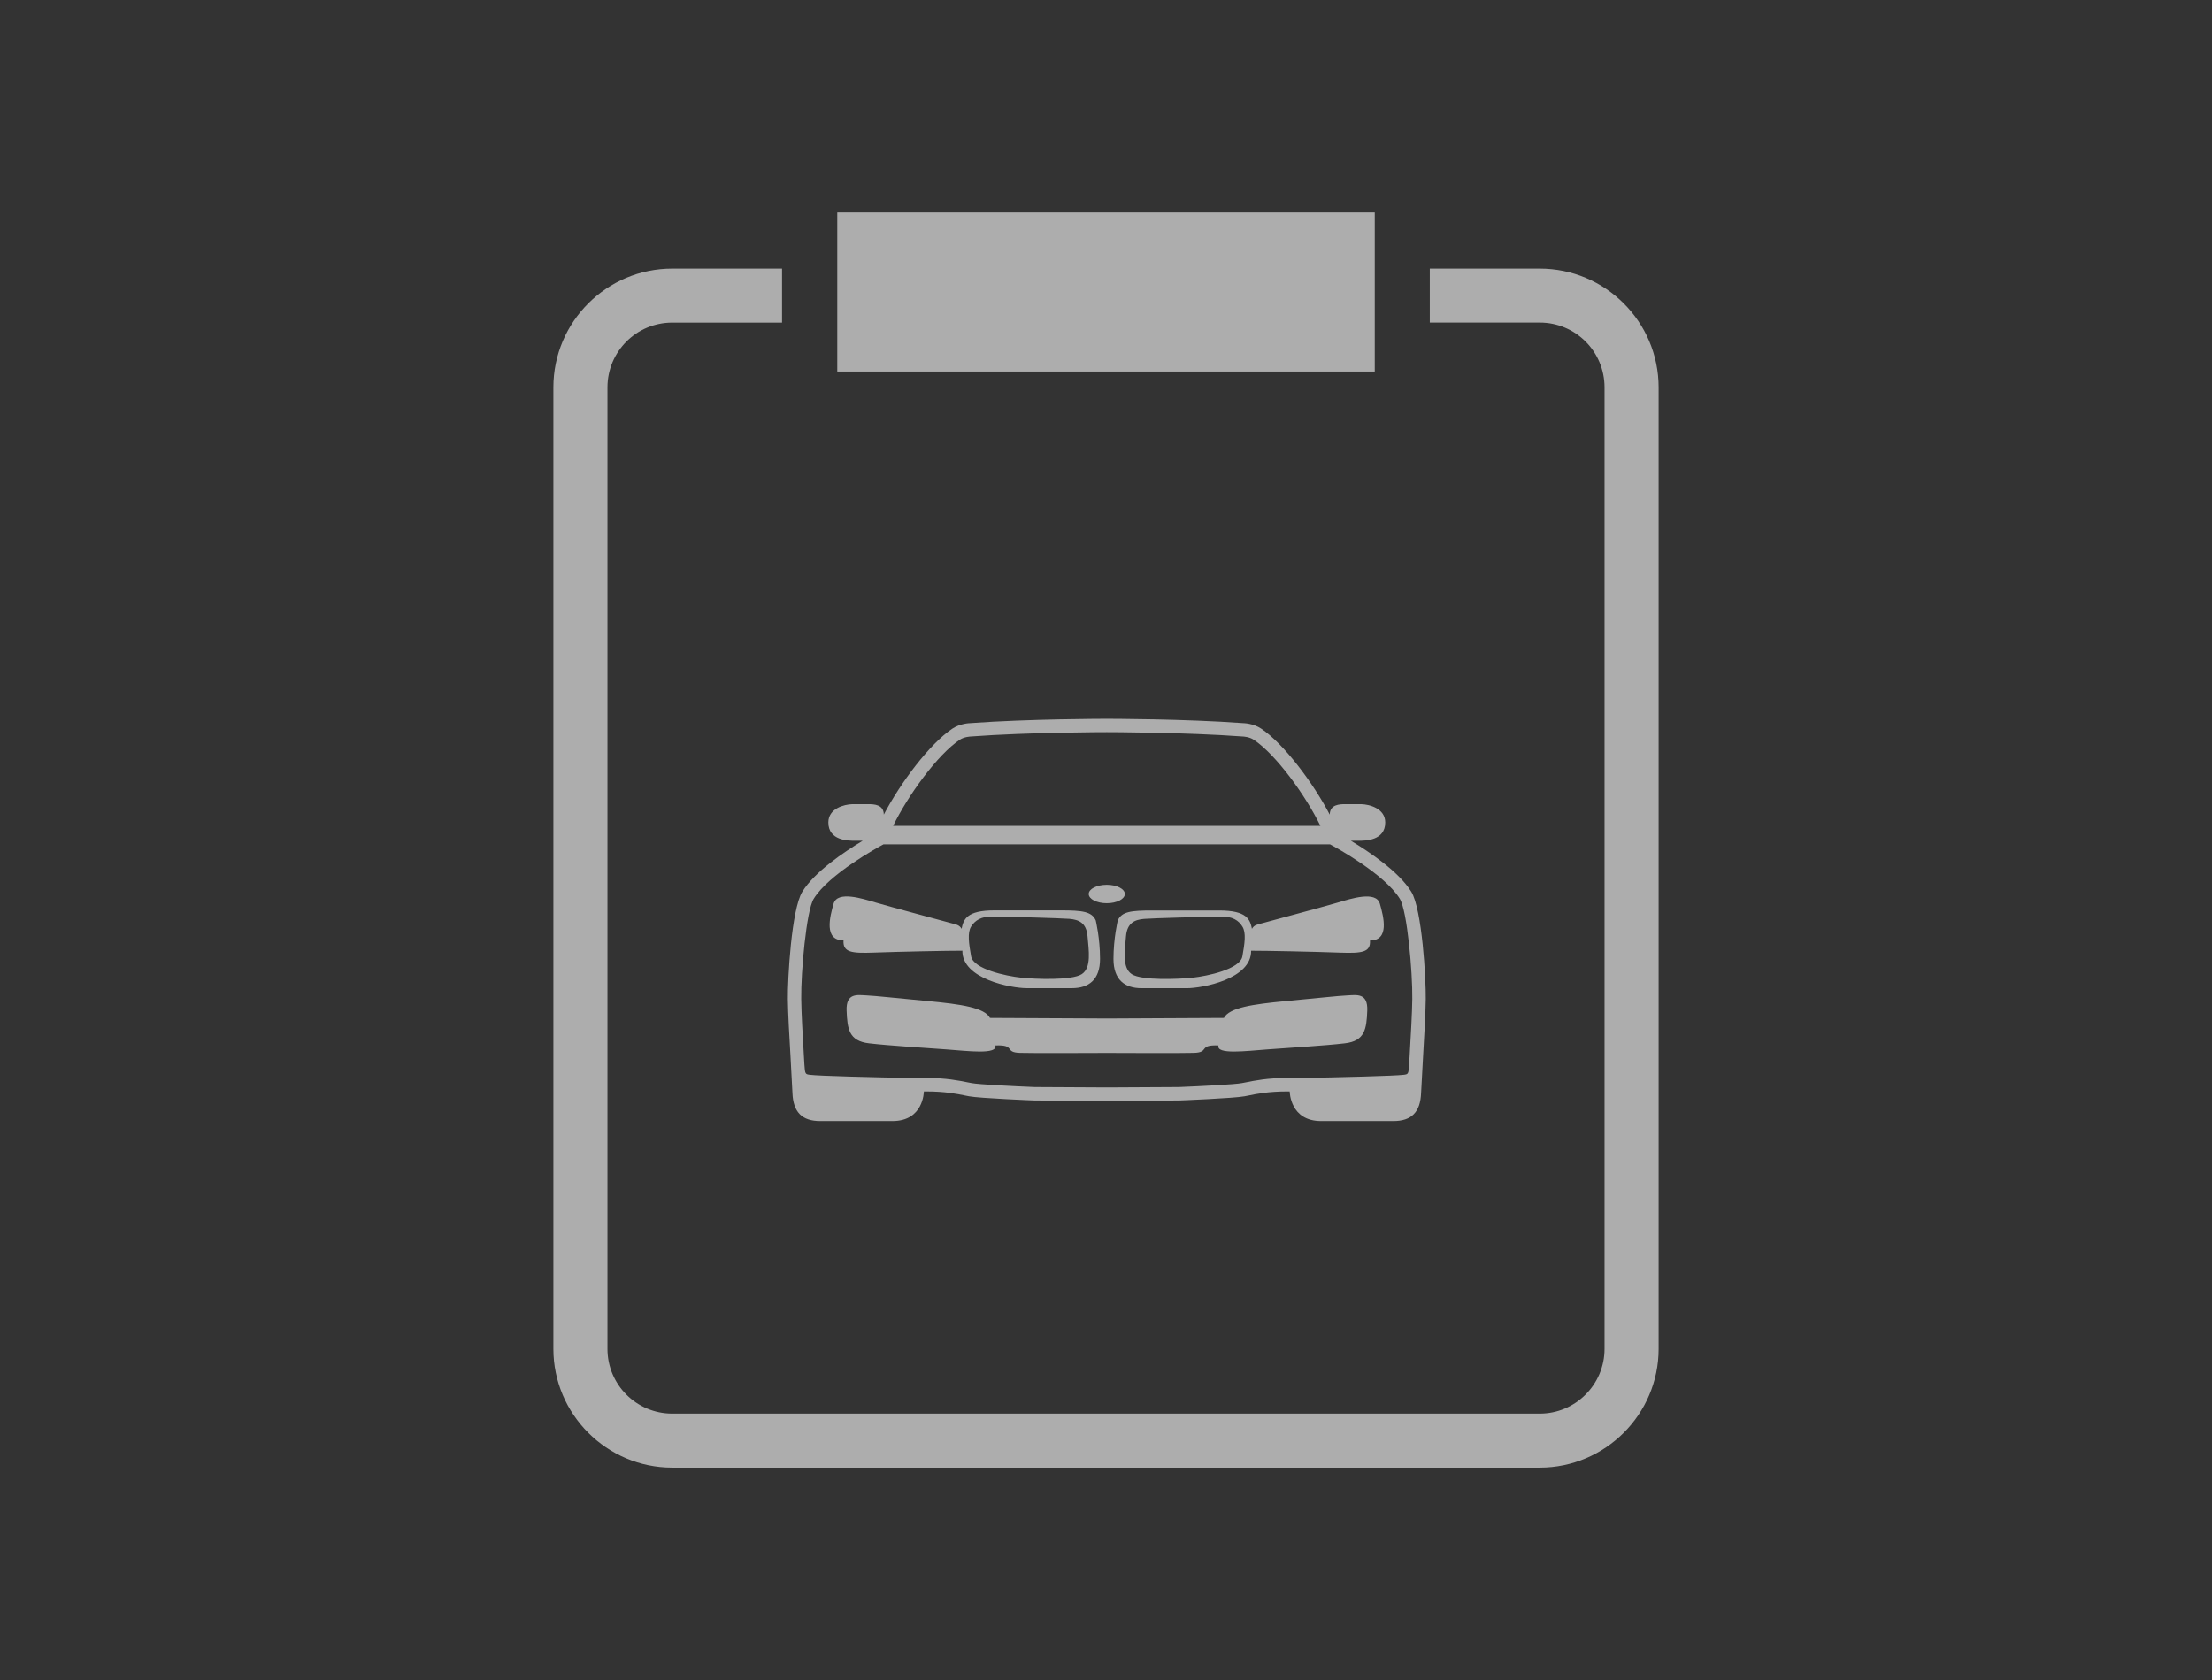 <?xml version="1.0" encoding="utf-8"?>
<!-- Generator: Adobe Illustrator 16.0.0, SVG Export Plug-In . SVG Version: 6.00 Build 0)  -->
<!DOCTYPE svg PUBLIC "-//W3C//DTD SVG 1.1//EN" "http://www.w3.org/Graphics/SVG/1.1/DTD/svg11.dtd">
<svg version="1.1" id="Layer_1" xmlns="http://www.w3.org/2000/svg" xmlns:xlink="http://www.w3.org/1999/xlink" x="0px" y="0px"
	 width="68.354px" height="51.926px" viewBox="0 0 68.354 51.926" enable-background="new 0 0 68.354 51.926" xml:space="preserve">
<rect x="0" y="0" width="68.354" height="51.926" fill="#333333" stroke="none"/>
<rect x="0" y="-0.001" fill="none" width="68.354" height="51.928"/>
<g opacity="0.6">
	<rect x="25.873" y="6.566" fill="#FFFFFF" width="16.609" height="4.916"/>
	<path fill="#FFFFFF" d="M47.581,8.301h-3.398v1.668h3.398c1.105,0,2.002,0.894,2.002,2.004v29.714c0,1.105-0.902,2.002-2.002,2.002
		H20.773c-1.105,0-2.002-0.896-2.002-2.002V11.974c0-1.11,0.896-2.004,2.002-2.004h3.393V8.301h-3.393
		c-2.022,0-3.673,1.646-3.673,3.67v29.716c0,2.021,1.651,3.672,3.673,3.672h26.808c2.021,0,3.673-1.65,3.673-3.672V11.974
		C51.254,9.946,49.603,8.301,47.581,8.301z"/>
	<g>
		<ellipse fill="#FFFFFF" cx="34.201" cy="27.63" rx="0.558" ry="0.285"/>
		<path fill="#FFFFFF" d="M26.992,29.441c0.875-0.031,2.266-0.059,2.747-0.059c-0.012,0.879,1.519,1.158,1.983,1.158s0.88,0,1.402,0
			c0.522,0,0.869-0.262,0.869-0.904s-0.133-1.191-0.133-1.191c-0.122-0.272-0.41-0.309-1.072-0.309c-0.662,0-1.712,0-2.062,0
			c-0.856,0-0.953,0.279-1.012,0.57c-0.063-0.12-0.174-0.138-0.325-0.176c-0.151-0.043-1.917-0.514-2.324-0.635
			c-0.409-0.121-1.186-0.375-1.306,0.034c-0.118,0.41-0.305,1.134,0.307,1.134C26.043,29.428,26.302,29.467,26.992,29.441z
			 M30.009,28.636c0.118-0.188,0.308-0.315,0.66-0.31c0.471,0.006,2.092,0.049,2.378,0.072c0.287,0.025,0.526,0.119,0.56,0.543
			c0.035,0.424,0.128,0.967-0.179,1.166c-0.306,0.199-1.438,0.156-1.886,0.107c-0.449-0.049-1.462-0.26-1.534-0.66
			C29.938,29.154,29.89,28.824,30.009,28.636z"/>
		<path fill="#FFFFFF" d="M41.335,27.896c-0.408,0.121-2.172,0.592-2.323,0.635c-0.151,0.038-0.263,0.056-0.325,0.176
			c-0.058-0.291-0.156-0.568-1.012-0.568c-0.35,0-1.4,0-2.062,0c-0.662,0-0.951,0.034-1.072,0.307c0,0-0.133,0.549-0.133,1.191
			s0.346,0.904,0.868,0.904c0.523,0,0.939,0,1.402,0c0.465,0,1.996-0.279,1.983-1.158c0.481,0,1.872,0.027,2.747,0.059
			c0.691,0.025,0.949-0.014,0.926-0.375c0.61,0,0.424-0.725,0.306-1.136C42.522,27.521,41.743,27.775,41.335,27.896z M38.392,29.555
			c-0.07,0.4-1.084,0.611-1.531,0.66c-0.449,0.049-1.581,0.092-1.887-0.107c-0.307-0.199-0.213-0.742-0.18-1.166
			c0.035-0.424,0.273-0.518,0.561-0.543c0.286-0.023,1.907-0.066,2.379-0.072c0.352-0.006,0.542,0.119,0.658,0.31
			C38.511,28.824,38.464,29.154,38.392,29.555z"/>
		<path fill="#FFFFFF" d="M41.63,30.764c-0.285,0.012-0.885,0.082-1.9,0.176c-1.015,0.096-1.742,0.201-1.909,0.52l-3.614,0.018
			l-3.615-0.018c-0.168-0.318-0.895-0.424-1.91-0.52c-1.015-0.094-1.614-0.164-1.901-0.176c-0.287-0.014-0.642-0.086-0.62,0.471
			c0.022,0.559,0.068,0.938,0.693,1.01c0.624,0.074,1.737,0.139,2.4,0.189c0.662,0.049,1.579,0.166,1.504-0.123
			c0.64-0.027,0.259,0.215,0.759,0.229c0.413,0.012,2.113,0.004,2.688,0.002c0.575,0.002,2.274,0.01,2.687-0.002
			c0.501-0.014,0.119-0.256,0.76-0.229c-0.074,0.289,0.842,0.172,1.505,0.123c0.662-0.051,1.775-0.115,2.4-0.189
			c0.624-0.072,0.671-0.451,0.693-1.01C42.273,30.678,41.918,30.75,41.63,30.764z"/>
		<path fill="#FFFFFF" d="M43.611,27.561c-0.384-0.622-1.299-1.235-1.867-1.577h0.236c0.203,0,0.826,0,0.826-0.566
			c0-0.431-0.486-0.559-0.744-0.565c-0.003,0-0.277-0.001-0.51,0c-0.148,0.002-0.457,0.005-0.461,0.323
			c-0.508-0.971-1.414-2.189-2.121-2.659c-0.24-0.16-0.526-0.168-0.559-0.169c-1.794-0.133-4.171-0.134-4.195-0.134h-0.015h-0.015
			c-0.024,0-2.402,0.001-4.196,0.134c-0.032,0.001-0.317,0.009-0.558,0.169c-0.708,0.47-1.614,1.688-2.121,2.659
			c-0.004-0.318-0.313-0.32-0.462-0.323c-0.233-0.001-0.506,0-0.509,0c-0.257,0.007-0.743,0.134-0.743,0.565
			c0,0.566,0.622,0.566,0.826,0.566h0.235c-0.568,0.342-1.483,0.955-1.866,1.577c-0.336,0.546-0.455,2.705-0.447,3.316
			c0.005,0.445,0.045,1.131,0.084,1.797l0.059,1.105c0.022,0.592,0.294,0.869,0.859,0.869h2.23c0.961,0,0.971-0.898,0.972-0.916
			c0.025,0,0.05,0,0.075,0c0.574,0,0.939,0.072,1.212,0.129c0.039,0.006,0.075,0.016,0.11,0.021
			c0.333,0.062,1.998,0.129,2.018,0.129l2.21,0.014h0.028h0.027l2.21-0.014c0.019,0,1.684-0.066,2.018-0.129
			c0.035-0.006,0.072-0.016,0.111-0.021c0.271-0.057,0.637-0.129,1.211-0.129c0.023,0,0.049,0,0.074,0
			c0.002,0.018,0.012,0.916,0.973,0.916h2.23c0.563,0,0.836-0.277,0.858-0.869l0.06-1.105c0.038-0.666,0.078-1.352,0.084-1.797
			C44.066,30.266,43.947,28.106,43.611,27.561z M29.661,22.86c0.136-0.09,0.322-0.098,0.346-0.099
			c1.792-0.133,4.154-0.134,4.179-0.134h0.015h0.015c0.024,0,2.387,0.002,4.178,0.134c0.024,0.001,0.21,0.009,0.346,0.099
			c0.692,0.46,1.604,1.723,2.063,2.665h-6.602h-6.603C28.057,24.583,28.97,23.321,29.661,22.86z M43.642,30.871
			c-0.005,0.438-0.045,1.119-0.083,1.779l-0.015,0.254c-0.018,0.295-0.031,0.297-0.169,0.314c-0.285,0.035-1.898,0.076-3.313,0.102
			c-0.094-0.002-0.19-0.004-0.283-0.004c-0.615,0-1.004,0.08-1.289,0.137c-0.04,0.008-0.077,0.016-0.111,0.021
			c-0.217,0.043-1.285,0.096-1.949,0.123l-2.228,0.012l-2.229-0.012c-0.665-0.027-1.732-0.08-1.95-0.123
			c-0.035-0.006-0.071-0.014-0.111-0.021c-0.285-0.057-0.673-0.137-1.289-0.137c-0.093,0-0.19,0.002-0.283,0.004
			c-1.415-0.025-3.029-0.066-3.314-0.102c-0.137-0.018-0.151-0.02-0.169-0.314l-0.015-0.254c-0.039-0.66-0.078-1.342-0.083-1.779
			c-0.011-0.814,0.157-2.722,0.385-3.092c0.472-0.766,1.978-1.588,2.159-1.685h6.898h6.897c0.182,0.097,1.687,0.919,2.159,1.685
			C43.486,28.149,43.653,30.057,43.642,30.871z"/>
	</g>
</g>
</svg>
